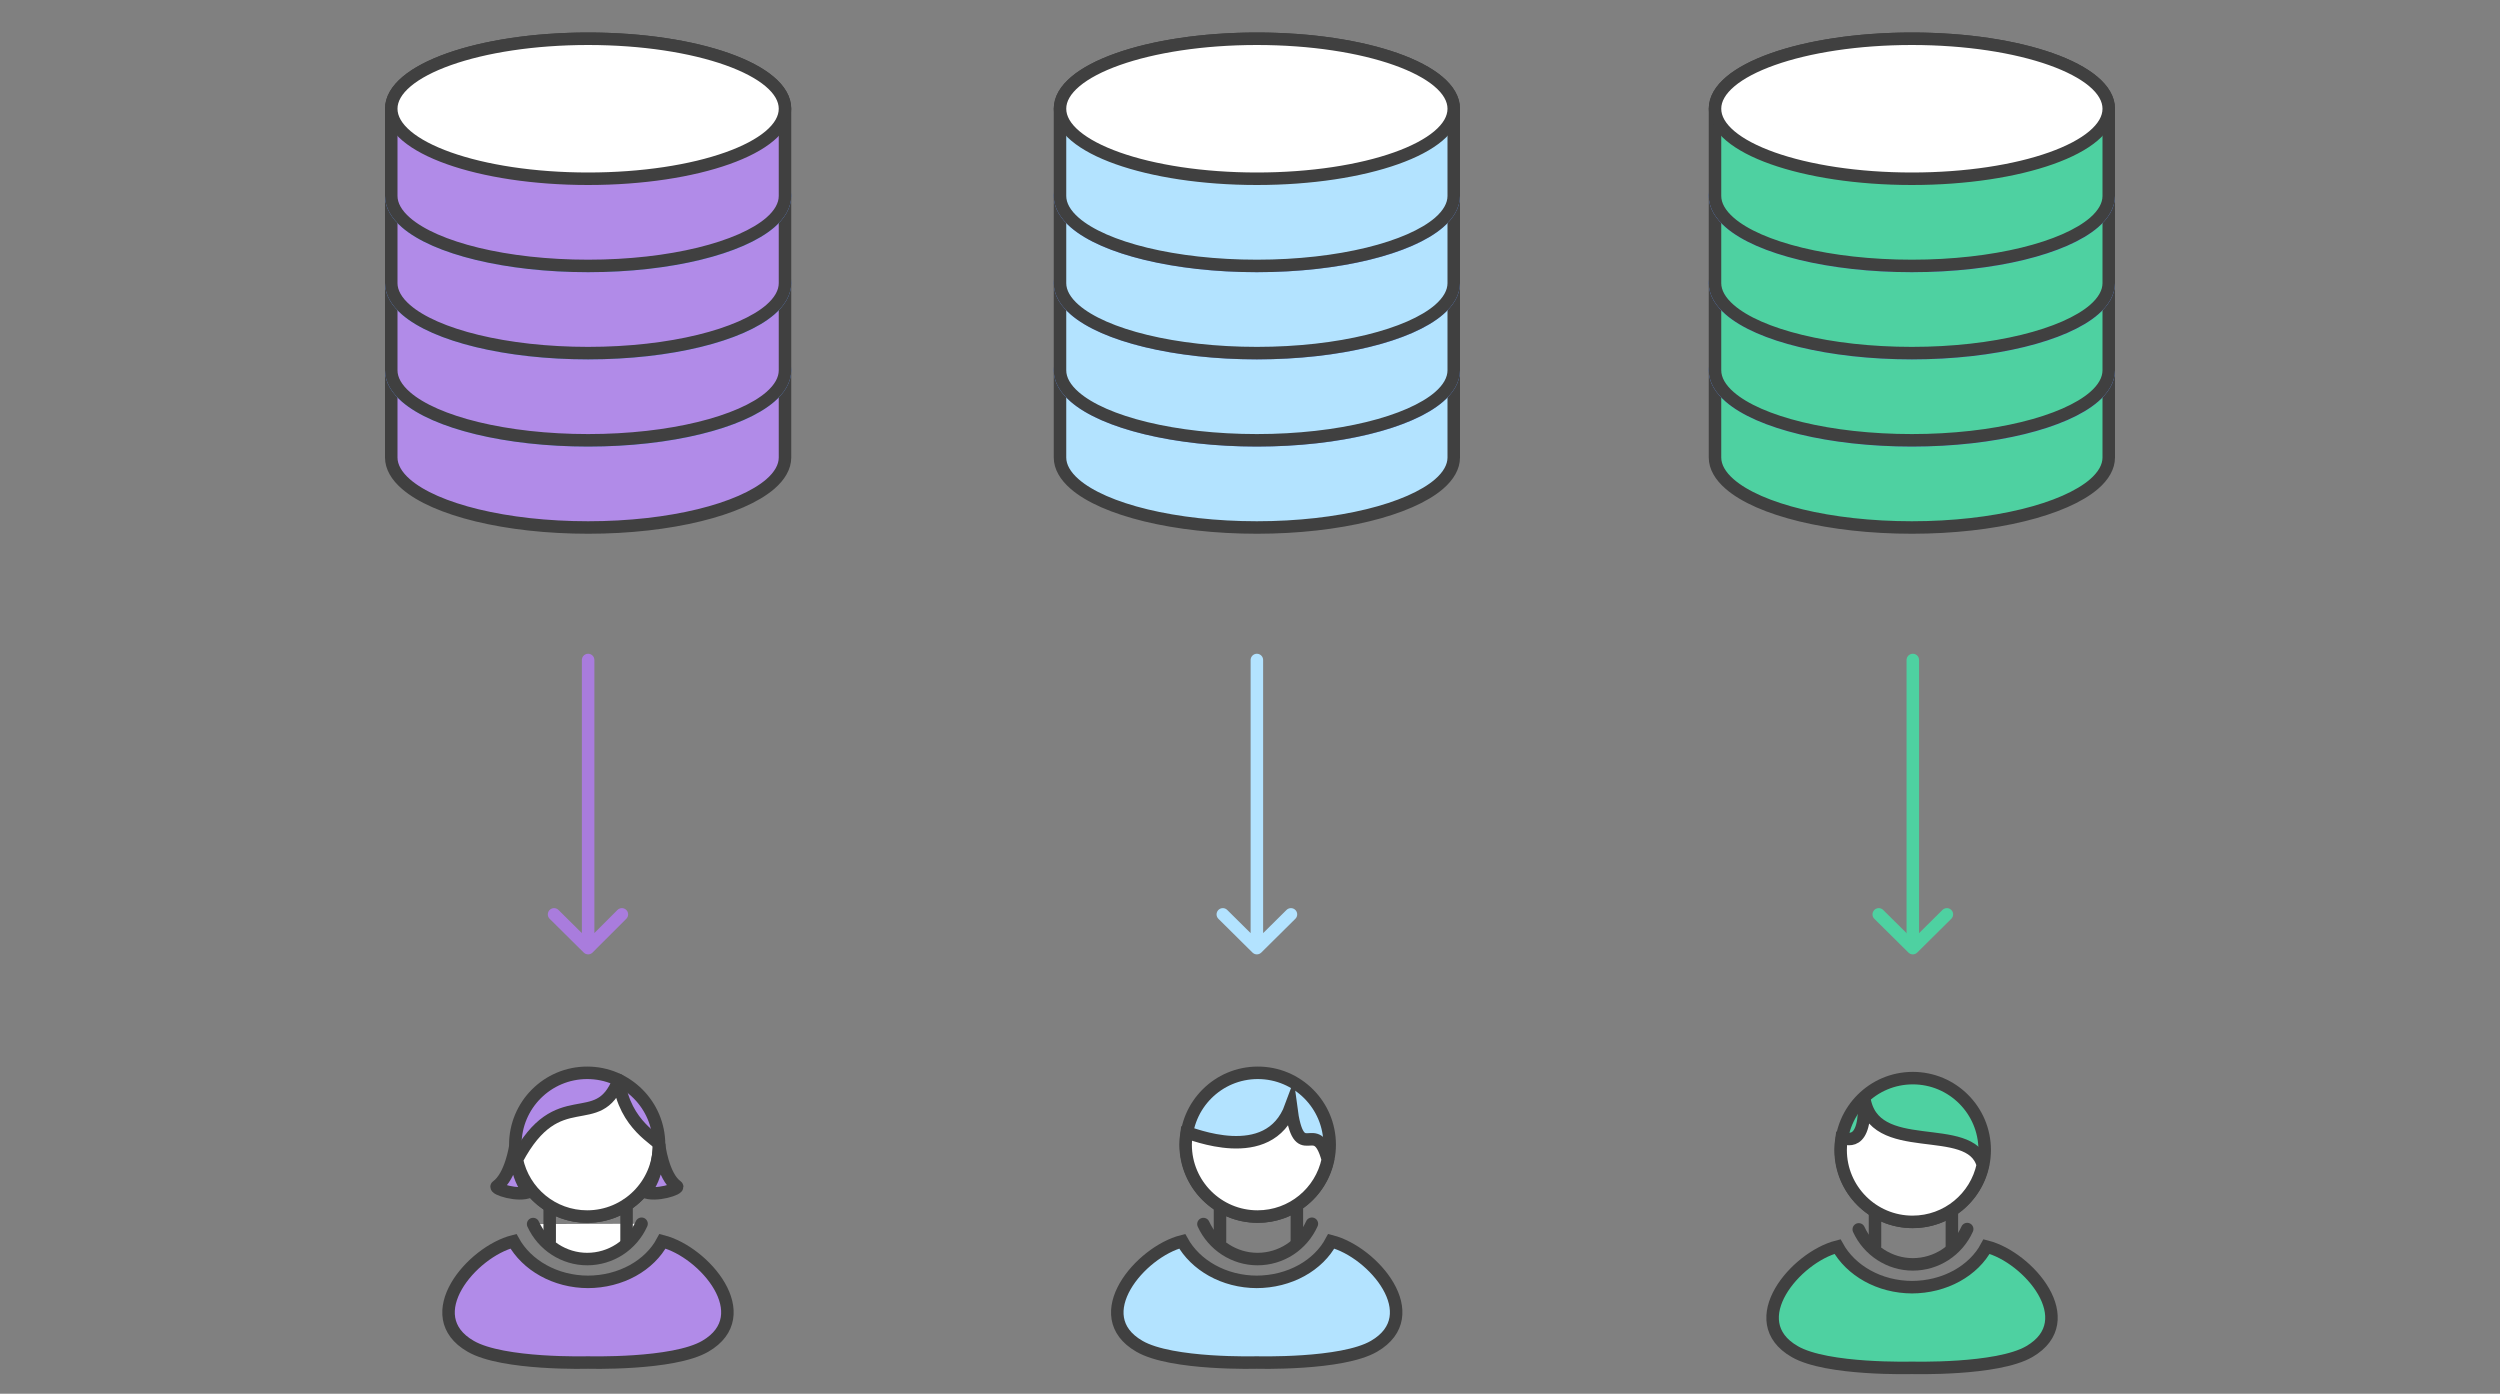 <?xml version="1.0" encoding="UTF-8" standalone="no"?>
<!-- Created with Inkscape (http://www.inkscape.org/) -->

<svg
   xmlns:dc="http://purl.org/dc/elements/1.1/"
   xmlns:cc="http://creativecommons.org/ns#"
   xmlns:rdf="http://www.w3.org/1999/02/22-rdf-syntax-ns#"
   xmlns:svg="http://www.w3.org/2000/svg"
   xmlns="http://www.w3.org/2000/svg"
   version="1.1"
   width="100%"
   height="100%"
   viewBox="0 0 800 446"
   id="svg2">
  <rect x="0" y="0" width="800" height="446" fill="#808080" stroke="none"/>
  <defs
     id="defs81" />
  <style
     type="text/css"
     id="style4" />
  <g
     id="centralized_x5F_workflow_x5F_4_1_">
    <path
       d="m 125.2,118.5 c 0,-12.4 28.2,-22.4 63,-22.4 34.8,0 63,10 63,22.4 m -126,0 v 27.9 c 0,3 1.7,5.9 4.7,8.5 9.4,8.2 32,13.9 58.3,13.9 26.4,0 48.9,-5.8 58.3,-13.9 3,-2.6 4.7,-5.5 4.7,-8.5 v -27.9"
       id="repo1_232_"
       style="fill:#b18be8;stroke:#404040;stroke-width:4;stroke-miterlimit:10" />
    <path
       d="m 251.2,118.5 c 0,12.4 -28.2,22.4 -63,22.4 -34.8,0 -63,-10 -63,-22.4 0,-12.4 28.2,-22.4 63,-22.4 34.8,0 63,10 63,22.4 z"
       id="path8"
       style="fill:#ffffff;stroke:#6693ed;stroke-width:4;stroke-miterlimit:10" />
    <path
       d="m 125.2,90.6 c 0,-12.4 28.2,-22.4 63,-22.4 34.8,0 63,10 63,22.4 m -126,0 v 27.9 c 0,3 1.7,5.9 4.7,8.5 9.4,8.2 32,13.9 58.3,13.9 26.4,0 48.9,-5.8 58.3,-13.9 3,-2.6 4.7,-5.5 4.7,-8.5 V 90.6"
       id="repo1_231_"
       style="fill:#b18be8;stroke:#404040;stroke-width:4;stroke-miterlimit:10" />
    <path
       d="m 251.2,90.6 c 0,12.4 -28.2,22.4 -63,22.4 -34.8,0 -63,-10 -63,-22.4 0,-12.4 28.2,-22.4 63,-22.4 34.8,0 63,10 63,22.4 z"
       id="path11"
       style="fill:#ffffff;stroke:#6693ed;stroke-width:4;stroke-miterlimit:10" />
    <path
       d="m 125.2,62.7 c 0,-12.4 28.2,-22.4 63,-22.4 34.8,0 63,10 63,22.4 m -126,0 v 27.9 c 0,3 1.7,5.9 4.7,8.5 9.4,8.2 32,13.9 58.3,13.9 26.4,0 48.9,-5.8 58.3,-13.9 3,-2.6 4.7,-5.5 4.7,-8.5 V 62.7"
       id="repo1_87_"
       style="fill:#b18be8;stroke:#404040;stroke-width:4;stroke-miterlimit:10" />
    <path
       d="m 251.2,62.7 c 0,12.4 -28.2,22.4 -63,22.4 -34.8,0 -63,-10 -63,-22.4 0,-12.4 28.2,-22.4 63,-22.4 34.8,0 63,10 63,22.4 z"
       id="path14"
       style="fill:#ffffff;stroke:#6693ed;stroke-width:4;stroke-miterlimit:10" />
    <path
       d="m 125.2,34.8 c 0,-12.4 28.2,-22.4 63,-22.4 34.8,0 63,10 63,22.4 m -126,0 v 27.9 c 0,3 1.7,5.9 4.7,8.5 9.4,8.2 32,13.9 58.3,13.9 26.4,0 48.9,-5.8 58.3,-13.9 3,-2.6 4.7,-5.5 4.7,-8.5 V 34.8"
       id="repo1_86_"
       style="fill:#b18be8;stroke:#404040;stroke-width:4;stroke-miterlimit:10" />
    <path
       d="m 251.2,34.8 c 0,12.4 -28.2,22.4 -63,22.4 -34.8,0 -63,-10 -63,-22.4 0,-12.4 28.2,-22.4 63,-22.4 34.8,0 63,10 63,22.4 z"
       id="path17"
       style="fill:#ffffff;stroke:#404040;stroke-width:4;stroke-miterlimit:10" />
    <path
       d="m 339.2,118.5 c 0,-12.4 28.2,-22.4 63,-22.4 34.8,0 63,10 63,22.4 m -126,0 v 27.9 c 0,3 1.7,5.9 4.7,8.5 9.4,8.2 32,13.9 58.3,13.9 26.4,0 48.9,-5.8 58.3,-13.9 3,-2.6 4.7,-5.5 4.7,-8.5 v -27.9"
       id="repo1_85_"
       style="fill:#b3e3ff;stroke:#404040;stroke-width:4;stroke-miterlimit:10" />
    <path
       d="m 465.2,118.5 c 0,12.4 -28.2,22.4 -63,22.4 -34.8,0 -63,-10 -63,-22.4 0,-12.4 28.2,-22.4 63,-22.4 34.8,0 63,10 63,22.4 z"
       id="path20"
       style="fill:#ffffff;stroke:#6693ed;stroke-width:4;stroke-miterlimit:10" />
    <path
       d="m 339.2,90.6 c 0,-12.4 28.2,-22.4 63,-22.4 34.8,0 63,10 63,22.4 m -126,0 v 27.9 c 0,3 1.7,5.9 4.7,8.5 9.4,8.2 32,13.9 58.3,13.9 26.4,0 48.9,-5.8 58.3,-13.9 3,-2.6 4.7,-5.5 4.7,-8.5 V 90.6"
       id="repo1_84_"
       style="fill:#b3e3ff;stroke:#404040;stroke-width:4;stroke-miterlimit:10" />
    <path
       d="m 465.2,90.6 c 0,12.4 -28.2,22.4 -63,22.4 -34.8,0 -63,-10 -63,-22.4 0,-12.4 28.2,-22.4 63,-22.4 34.8,0 63,10 63,22.4 z"
       id="path23"
       style="fill:#ffffff;stroke:#6693ed;stroke-width:4;stroke-miterlimit:10" />
    <path
       d="m 339.2,62.7 c 0,-12.4 28.2,-22.4 63,-22.4 34.8,0 63,10 63,22.4 m -126,0 v 27.9 c 0,3 1.7,5.9 4.7,8.5 9.4,8.2 32,13.9 58.3,13.9 26.4,0 48.9,-5.8 58.3,-13.9 3,-2.6 4.7,-5.5 4.7,-8.5 V 62.7"
       id="repo1_83_"
       style="fill:#b3e3ff;stroke:#404040;stroke-width:4;stroke-miterlimit:10" />
    <path
       d="m 465.2,62.7 c 0,12.4 -28.2,22.4 -63,22.4 -34.8,0 -63,-10 -63,-22.4 0,-12.4 28.2,-22.4 63,-22.4 34.8,0 63,10 63,22.4 z"
       id="path26"
       style="fill:#ffffff;stroke:#6693ed;stroke-width:4;stroke-miterlimit:10" />
    <path
       d="m 339.2,34.8 c 0,-12.4 28.2,-22.4 63,-22.4 34.8,0 63,10 63,22.4 m -126,0 v 27.9 c 0,3 1.7,5.9 4.7,8.5 9.4,8.2 32,13.9 58.3,13.9 26.4,0 48.9,-5.8 58.3,-13.9 3,-2.6 4.7,-5.5 4.7,-8.5 V 34.8"
       id="repo1_82_"
       style="fill:#b3e3ff;stroke:#404040;stroke-width:4;stroke-miterlimit:10" />
    <path
       d="m 465.2,34.8 c 0,12.4 -28.2,22.4 -63,22.4 -34.8,0 -63,-10 -63,-22.4 0,-12.4 28.2,-22.4 63,-22.4 34.8,0 63,10 63,22.4 z"
       id="path29"
       style="fill:#ffffff;stroke:#404040;stroke-width:4;stroke-miterlimit:10" />
    <path
       d="m 548.8,118.5 c 0,-12.4 28.2,-22.4 63,-22.4 34.8,0 63,10 63,22.4 m -126,0 v 27.9 c 0,3 1.7,5.9 4.7,8.5 9.4,8.2 32,13.9 58.3,13.9 26.4,0 48.9,-5.8 58.3,-13.9 3,-2.6 4.7,-5.5 4.7,-8.5 v -27.9"
       id="repo1_81_"
       style="fill:#4ed1a1;stroke:#404040;stroke-width:4;stroke-miterlimit:10" />
    <path
       d="m 674.8,118.5 c 0,12.4 -28.2,22.4 -63,22.4 -34.8,0 -63,-10 -63,-22.4 0,-12.4 28.2,-22.4 63,-22.4 34.8,0 63,10 63,22.4 z"
       id="path32"
       style="fill:#ffffff;stroke:#6693ed;stroke-width:4;stroke-miterlimit:10" />
    <path
       d="m 548.8,90.6 c 0,-12.4 28.2,-22.4 63,-22.4 34.8,0 63,10 63,22.4 m -126,0 v 27.9 c 0,3 1.7,5.9 4.7,8.5 9.4,8.2 32,13.9 58.3,13.9 26.4,0 48.9,-5.8 58.3,-13.9 3,-2.6 4.7,-5.5 4.7,-8.5 V 90.6"
       id="repo1_80_"
       style="fill:#4ed1a1;stroke:#404040;stroke-width:4;stroke-miterlimit:10" />
    <path
       d="m 674.8,90.6 c 0,12.4 -28.2,22.4 -63,22.4 -34.8,0 -63,-10 -63,-22.4 0,-12.4 28.2,-22.4 63,-22.4 34.8,0 63,10 63,22.4 z"
       id="path35"
       style="fill:#ffffff;stroke:#6693ed;stroke-width:4;stroke-miterlimit:10" />
    <path
       d="m 548.8,62.7 c 0,-12.4 28.2,-22.4 63,-22.4 34.8,0 63,10 63,22.4 m -126,0 v 27.9 c 0,3 1.7,5.9 4.7,8.5 9.4,8.2 32,13.9 58.3,13.9 26.4,0 48.9,-5.8 58.3,-13.9 3,-2.6 4.7,-5.5 4.7,-8.5 V 62.7"
       id="repo1_79_"
       style="fill:#4ed1a1;stroke:#404040;stroke-width:4;stroke-miterlimit:10" />
    <path
       d="m 674.8,62.7 c 0,12.4 -28.2,22.4 -63,22.4 -34.8,0 -63,-10 -63,-22.4 0,-12.4 28.2,-22.4 63,-22.4 34.8,0 63,10 63,22.4 z"
       id="path38"
       style="fill:#ffffff;stroke:#6693ed;stroke-width:4;stroke-miterlimit:10" />
    <path
       d="m 548.8,34.8 c 0,-12.4 28.2,-22.4 63,-22.4 34.8,0 63,10 63,22.4 m -126,0 v 27.9 c 0,3 1.7,5.9 4.7,8.5 9.4,8.2 32,13.9 58.3,13.9 26.4,0 48.9,-5.8 58.3,-13.9 3,-2.6 4.7,-5.5 4.7,-8.5 V 34.8"
       id="repo1_78_"
       style="fill:#4ed1a1;stroke:#404040;stroke-width:4;stroke-miterlimit:10" />
    <path
       d="m 674.8,34.8 c 0,12.4 -28.2,22.4 -63,22.4 -34.8,0 -63,-10 -63,-22.4 0,-12.4 28.2,-22.4 63,-22.4 34.8,0 63,10 63,22.4 z"
       id="path41"
       style="fill:#ffffff;stroke:#404040;stroke-width:4;stroke-miterlimit:10" />
    <path
       d="m 594.8,393.4 c 3.1,6.8 9.9,11.2 17.3,11.2 7.5,0 14.3,-4.4 17.4,-11.3"
       id="path43"
       style="fill:none;stroke:#404040;stroke-width:4;stroke-linecap:round;stroke-linejoin:round;stroke-miterlimit:10" />
    <path
       d="m 611.7,437.7 c 0,0 27.4,0.8 37.7,-5.2 17,-9.9 -0.3,-30.2 -13.7,-33.6 -4.1,7.7 -13.3,13 -24,13 h 0.3 c -10.7,0 -19.8,-5.4 -24,-13 -13.4,3.4 -30.7,23.8 -13.7,33.6 10.3,6 37.7,5.2 37.7,5.2"
       id="path45"
       style="fill:#4ed1a1;stroke:#404040;stroke-width:4;stroke-miterlimit:10" />
    <circle
       cx="612.1"
       cy="368"
       r="23"
       id="circle47"
       style="fill:#4ed1a1;stroke:#404040;stroke-width:4;stroke-miterlimit:10" />
    <path
       d="m 596.5,351 c 2.6,20 34.1,7.2 38,21.8 -2.2,10.4 -11.4,18.2 -22.5,18.2 -12.7,0 -23,-10.3 -23,-23 0,-1.3 0.1,-2.6 0.3,-3.9 1.2,0 8.1,3.9 7.2,-13.1 z"
       id="path49"
       style="fill:#ffffff;stroke:#404040;stroke-width:4;stroke-miterlimit:10" />
    <path
       d="m 624.6,388.2 v 10.6 m -24.6,0 v -10.2 m -214.9,3.1 c 3.1,6.8 9.9,11.2 17.3,11.2 7.5,0 14.3,-4.4 17.4,-11.3"
       id="path51"
       style="fill:none;stroke:#404040;stroke-width:4;stroke-linecap:round;stroke-linejoin:round;stroke-miterlimit:10" />
    <path
       d="m 402,436 c 0,0 27.4,0.8 37.7,-5.2 17,-9.9 -0.3,-30.2 -13.7,-33.6 -4.1,7.7 -13.3,13 -24,13 h 0.3 c -10.7,0 -19.8,-5.4 -24,-13 -13.4,3.4 -30.7,23.8 -13.7,33.6 10.3,6 37.7,5.2 37.7,5.2"
       id="path53"
       style="fill:#b3e3ff;stroke:#404040;stroke-width:4;stroke-miterlimit:10" />
    <circle
       cx="402.5"
       cy="366.3"
       r="23"
       id="circle55"
       style="fill:#b3e3ff;stroke:#404040;stroke-width:4;stroke-miterlimit:10" />
    <path
       d="m 413.1,354.1 c 2.6,20 7.9,2.4 11.8,17 -2.2,10.4 -11.4,18.2 -22.5,18.2 -12.7,0 -23,-10.3 -23,-23 0,-1.3 0.1,-2.6 0.3,-3.9 1.1,0 26.3,11 33.4,-8.3 z"
       id="path57"
       style="fill:#ffffff;stroke:#404040;stroke-width:4;stroke-miterlimit:10" />
    <path
       d="m 415,386.5 v 10.6 m -24.6,0 v -10.2"
       id="path59"
       style="fill:none;stroke:#404040;stroke-width:4;stroke-linecap:round;stroke-linejoin:round;stroke-miterlimit:10" />
    <path
       d="m 170.6,391.7 c 3.1,6.8 9.9,11.2 17.3,11.2 7.5,0 14.3,-4.4 17.4,-11.3"
       id="path61"
       style="fill:#ffffff;stroke:#404040;stroke-width:4;stroke-linecap:round;stroke-linejoin:round;stroke-miterlimit:10" />
    <path
       d="m 188,436 c 0,0 27.4,0.8 37.7,-5.2 17,-9.9 -0.3,-30.2 -13.7,-33.6 -4.1,7.7 -13.3,13 -24,13 h 0.3 c -10.7,0 -19.8,-5.4 -24,-13 -13.4,3.4 -30.7,23.8 -13.7,33.6 10.3,6 37.7,5.2 37.7,5.2"
       id="path63"
       style="fill:#b18be8;stroke:#404040;stroke-width:4;stroke-miterlimit:10" />
    <circle
       cx="187.9"
       cy="366.3"
       r="23"
       id="circle65"
       style="fill:#b18be8;stroke:#404040;stroke-width:4;stroke-miterlimit:10" />
    <path
       d="m 198,345.6 c -6.7,17.2 -19.4,0.5 -32.6,25.5 2.2,10.4 11.4,18.2 22.5,18.2 12.7,0 23,-10.3 23,-23 0,-1.4 -11.1,-6 -12.9,-20.7 z m 2.5,39.9 v 11.6 m -24.6,0 v -11.2"
       id="path67"
       style="fill:#ffffff;stroke:#404040;stroke-width:4;stroke-linecap:round;stroke-linejoin:round;stroke-miterlimit:10" />
    <path
       d="m 164.9,366.8 c 0,0 0,10.6 4.6,14.5 -3.6,1.7 -11.6,-0.9 -10.5,-1.7 4.5,-3.2 5.9,-12.8 5.9,-12.8 z m 46,-0.5 c 0,0 -0.2,11.1 -4.8,15 3.6,1.7 11.6,-0.9 10.5,-1.7 -4.5,-3.2 -5.7,-13.3 -5.7,-13.3 z"
       id="path69"
       style="fill:#b18be8;stroke:#404040;stroke-width:4;stroke-miterlimit:10" />
    <path
       d="m 188.2,211.2 v 90.1 m 10.8,-8.7 -10.8,10.8 -10.9,-10.8"
       id="path71"
       style="fill:none;stroke:#a97cdd;stroke-width:4;stroke-linecap:round;stroke-linejoin:round;stroke-miterlimit:10" />
    <path
       d="m 402.2,211.2 v 89.1 m 10.9,-7.7 -10.9,10.8 -10.9,-10.8"
       id="path73"
       style="fill:none;stroke:#b3e3ff;stroke-width:4;stroke-linecap:round;stroke-linejoin:round;stroke-miterlimit:10" />
    <path
       d="m 612.1,211.2 v 89.1"
       id="path75"
       style="fill:none;stroke:#4ed1a1;stroke-width:4;stroke-linecap:round;stroke-miterlimit:10" />
    <path
       d="m 623,292.6 -10.9,10.8 -10.9,-10.8"
       id="path77"
       style="fill:none;stroke:#4ed1a1;stroke-width:4;stroke-linecap:round;stroke-linejoin:round;stroke-miterlimit:10" />
  </g>
</svg>
